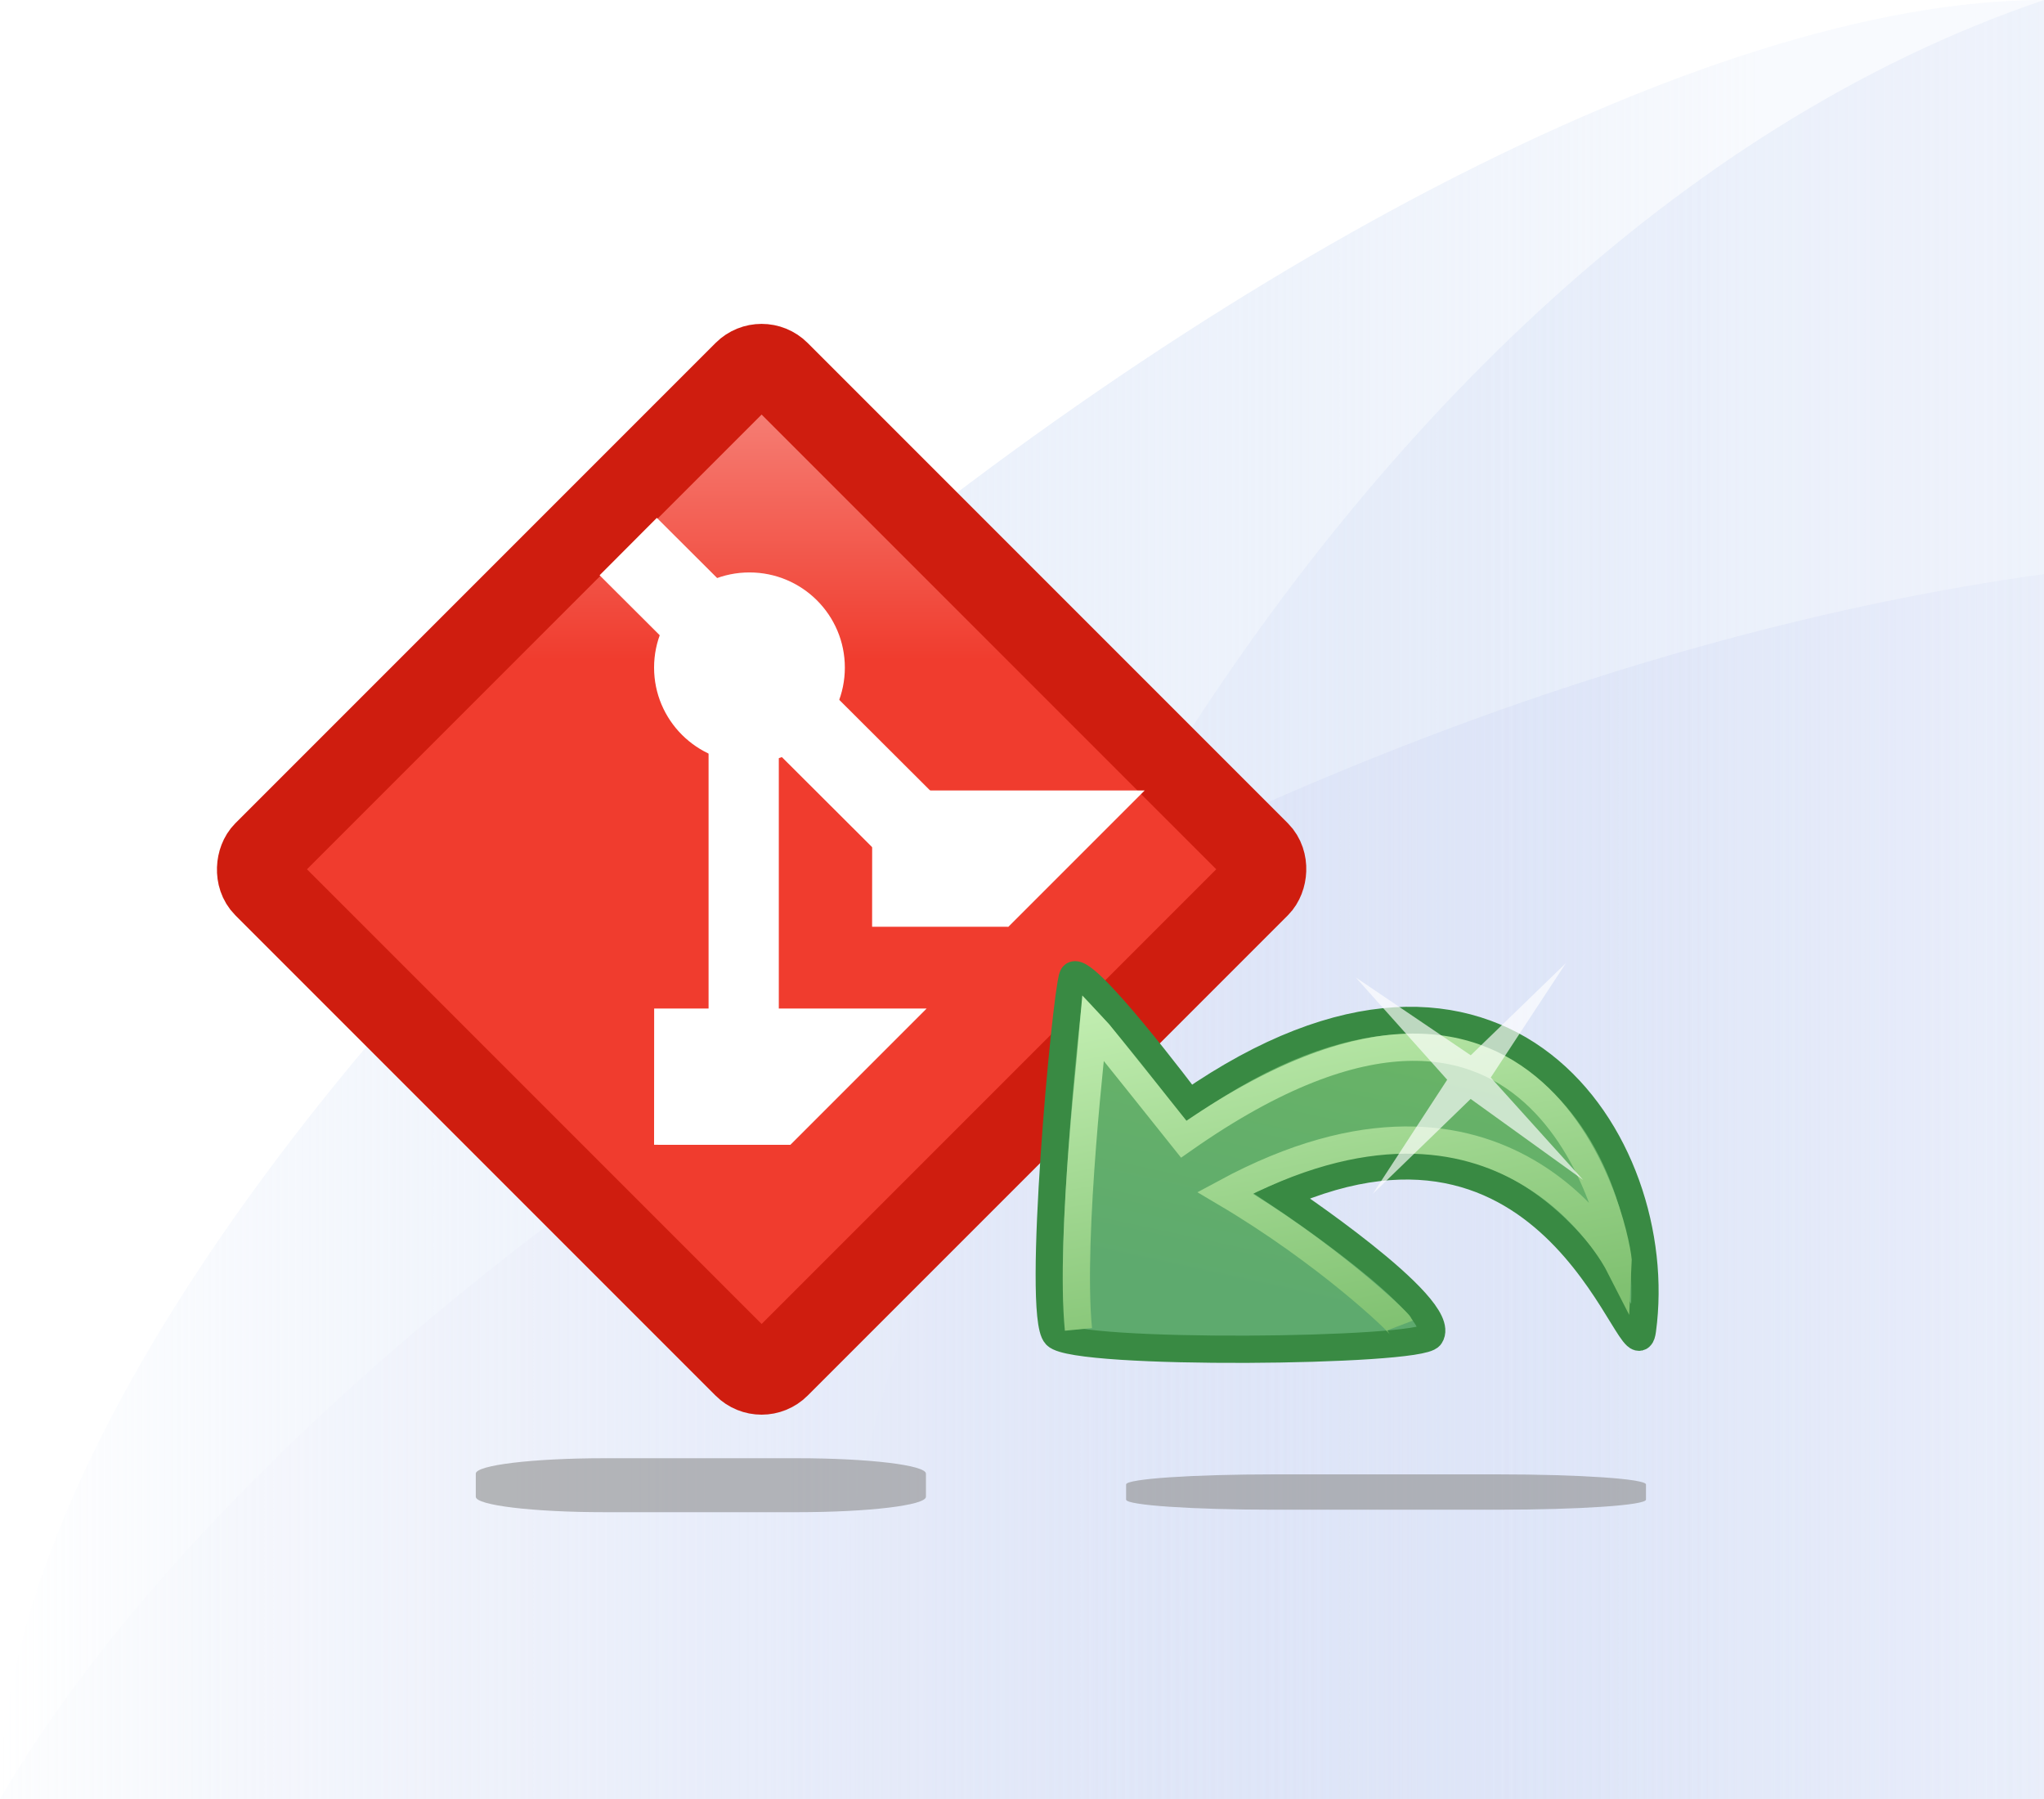 <?xml version="1.0" encoding="UTF-8" standalone="no"?>
<!-- Created with Inkscape (http://www.inkscape.org/) -->

<svg
   xmlns:dc="http://purl.org/dc/elements/1.1/"
   xmlns:cc="http://creativecommons.org/ns#"
   xmlns:rdf="http://www.w3.org/1999/02/22-rdf-syntax-ns#"
   xmlns:svg="http://www.w3.org/2000/svg"
   xmlns="http://www.w3.org/2000/svg"
   xmlns:xlink="http://www.w3.org/1999/xlink"
   xmlns:sodipodi="http://sodipodi.sourceforge.net/DTD/sodipodi-0.dtd"
   xmlns:inkscape="http://www.inkscape.org/namespaces/inkscape"
   width="75"
   height="66"
   id="svg2"
   version="1.1"
   inkscape:version="0.91 r13725"
   sodipodi:docname="abapGit_import_wizban.svg"
   inkscape:export-filename="/Users/d021678/Desktop/abapGit_import_wizban.png"
   inkscape:export-xdpi="90"
   inkscape:export-ydpi="90">
  <defs
     id="defs4">
    <linearGradient
       inkscape:collect="always"
       id="linearGradient4578">
      <stop
         style="stop-color:#c5f0b4;stop-opacity:1"
         offset="0"
         id="stop4580" />
      <stop
         style="stop-color:#80c171;stop-opacity:1"
         offset="1"
         id="stop4582" />
    </linearGradient>
    <linearGradient
       inkscape:collect="always"
       id="linearGradient4527">
      <stop
         style="stop-color:#68b367;stop-opacity:1"
         offset="0"
         id="stop4529" />
      <stop
         style="stop-color:#5eaa6e;stop-opacity:1"
         offset="1"
         id="stop4531" />
    </linearGradient>
    <linearGradient
       inkscape:collect="always"
       id="linearGradient4972">
      <stop
         style="stop-color:#ffffff;stop-opacity:1"
         offset="0"
         id="stop4974" />
      <stop
         style="stop-color:#f5f8fd;stop-opacity:1"
         offset="1"
         id="stop4976" />
    </linearGradient>
    <linearGradient
       inkscape:collect="always"
       id="linearGradient4964">
      <stop
         style="stop-color:#ffffff;stop-opacity:1"
         offset="0"
         id="stop4966" />
      <stop
         style="stop-color:#e8eefa;stop-opacity:1"
         offset="1"
         id="stop4968" />
    </linearGradient>
    <linearGradient
       inkscape:collect="always"
       id="linearGradient4956">
      <stop
         style="stop-color:#fcfdfe;stop-opacity:1"
         offset="0"
         id="stop4958" />
      <stop
         style="stop-color:#dee6f8;stop-opacity:1"
         offset="1"
         id="stop4960" />
    </linearGradient>
    <filter
       style="color-interpolation-filters:sRGB"
       inkscape:label="Drop Shadow"
       id="filter8854">
      <feFlood
         flood-opacity="0.933"
         flood-color="rgb(244,248,254)"
         result="flood"
         id="feFlood8856" />
      <feComposite
         in="flood"
         in2="SourceGraphic"
         operator="in"
         result="composite1"
         id="feComposite8858" />
      <feGaussianBlur
         in="composite1"
         stdDeviation="1.2"
         result="blur"
         id="feGaussianBlur8860" />
      <feOffset
         dx="-1"
         dy="3"
         result="offset"
         id="feOffset8862" />
      <feComposite
         in="SourceGraphic"
         in2="offset"
         operator="over"
         result="composite2"
         id="feComposite8864" />
    </filter>
    <linearGradient
       id="linearGradient6122">
      <stop
         style="stop-color:#c0c0c0;stop-opacity:1"
         offset="0"
         id="stop6124" />
      <stop
         id="stop6132"
         offset="0.5"
         style="stop-color:#adadad;stop-opacity:1" />
      <stop
         style="stop-color:#808080;stop-opacity:1"
         offset="1"
         id="stop6126" />
    </linearGradient>
    <linearGradient
       inkscape:collect="always"
       xlink:href="#linearGradient4527"
       id="linearGradient4533"
       x1="29.522"
       y1="29.828"
       x2="31.547"
       y2="39.176"
       gradientUnits="userSpaceOnUse"
       gradientTransform="translate(0,986.362)" />
    <linearGradient
       inkscape:collect="always"
       xlink:href="#linearGradient4578"
       id="linearGradient4584"
       x1="42.78"
       y1="1025.562"
       x2="40.143"
       y2="1039.753"
       gradientUnits="userSpaceOnUse"
       gradientTransform="translate(-8.22,-12.905)" />
    <linearGradient
       id="linearGradient7087">
      <stop
         style="stop-color:#17325d;stop-opacity:1;"
         offset="0"
         id="stop7089" />
      <stop
         id="stop7091"
         offset="0.25"
         style="stop-color:#b4d0e2;stop-opacity:1" />
      <stop
         id="stop7093"
         offset="0.5"
         style="stop-color:#b7d2e4;stop-opacity:1" />
      <stop
         style="stop-color:#acc9de;stop-opacity:1"
         offset="0.75"
         id="stop7095" />
      <stop
         style="stop-color:#3e72a7;stop-opacity:1"
         offset="1"
         id="stop7097" />
    </linearGradient>
    <mask
       id="mask7366"
       maskUnits="userSpaceOnUse">
      <path
         style="fill:#ffffff;fill-opacity:1;stroke:#ffffff;stroke-width:1;stroke-linecap:butt;stroke-linejoin:miter;stroke-miterlimit:4;stroke-opacity:1;stroke-dashoffset:0;display:inline"
         d="m -16.593,1040.862 9.99,0 0,10.002 -2.983,3.038 -5.966,0 c -0.53,-0.022 -1.041,-0.552 -1.041,-1.038 z"
         id="path7368"
         inkscape:connector-curvature="0"
         sodipodi:nodetypes="ccccccc" />
    </mask>
    <linearGradient
       id="linearGradient7584-5">
      <stop
         id="stop7586-4"
         offset="0"
         style="stop-color:#f9cd5f;stop-opacity:1" />
      <stop
         id="stop7588-5"
         offset="1"
         style="stop-color:#fbf0b4;stop-opacity:1" />
    </linearGradient>
    <linearGradient
       id="linearGradient7592-1">
      <stop
         id="stop7594-6"
         offset="0"
         style="stop-color:#bd8416;stop-opacity:1" />
      <stop
         id="stop7596-9"
         offset="1"
         style="stop-color:#a66b10;stop-opacity:1" />
    </linearGradient>
    <linearGradient
       id="linearGradient10798-1-9-3-7-6-6-6-2-6-7-98-9-4-1">
      <stop
         style="stop-color:#5aad60;stop-opacity:1;"
         offset="0"
         id="stop10800-5-2-1-8-20-4-0-2-1-9-0-0-1-1" />
      <stop
         id="stop10806-6-8-5-3-9-2-2-7-0-4-2-7-8-9"
         offset="0.5"
         style="stop-color:#5bb26a;stop-opacity:1;" />
      <stop
         style="stop-color:#a4c589;stop-opacity:1"
         offset="1"
         id="stop10802-1-5-3-0-4-6-8-5-5-6-69-6-4-0" />
    </linearGradient>
    <mask
       maskUnits="userSpaceOnUse"
       id="mask7366-4">
      <path
         sodipodi:nodetypes="ccccccc"
         inkscape:connector-curvature="0"
         id="path7368-2"
         d="m -16.593,1040.862 9.99,0 0,10.002 -2.983,3.038 -5.966,0 c -0.53,-0.022 -1.041,-0.552 -1.041,-1.038 z"
         style="fill:#ffffff;fill-opacity:1;stroke:#ffffff;stroke-width:1;stroke-linecap:butt;stroke-linejoin:miter;stroke-miterlimit:4;stroke-opacity:1;stroke-dashoffset:0;display:inline" />
    </mask>
    <linearGradient
       inkscape:collect="always"
       xlink:href="#linearGradient7087"
       id="linearGradient9331"
       gradientUnits="userSpaceOnUse"
       gradientTransform="translate(-20,0)"
       x1="4.778"
       y1="1039.812"
       x2="4.778"
       y2="1041.911" />
    <linearGradient
       y2="1041.911"
       x2="4.778"
       y1="1039.812"
       x1="4.778"
       gradientTransform="translate(-18,4.7e-5)"
       gradientUnits="userSpaceOnUse"
       id="linearGradient9333"
       xlink:href="#linearGradient7087"
       inkscape:collect="always" />
    <linearGradient
       y2="1041.911"
       x2="4.778"
       y1="1039.812"
       x1="4.778"
       gradientTransform="translate(-16,4.7e-5)"
       gradientUnits="userSpaceOnUse"
       id="linearGradient9335"
       xlink:href="#linearGradient7087"
       inkscape:collect="always" />
    <linearGradient
       y2="1041.911"
       x2="4.778"
       y1="1039.812"
       x1="4.778"
       gradientTransform="translate(-14,4.7e-5)"
       gradientUnits="userSpaceOnUse"
       id="linearGradient9337"
       xlink:href="#linearGradient7087"
       inkscape:collect="always" />
    <linearGradient
       y2="1041.911"
       x2="4.778"
       y1="1039.812"
       x1="4.778"
       gradientTransform="translate(-12,4.7e-5)"
       gradientUnits="userSpaceOnUse"
       id="linearGradient9339"
       xlink:href="#linearGradient7087"
       inkscape:collect="always" />
    <linearGradient
       gradientTransform="translate(-80,0)"
       gradientUnits="userSpaceOnUse"
       y2="1042.797"
       x2="163.22"
       y1="1042.797"
       x1="88.22"
       id="linearGradient68073"
       xlink:href="#linearGradient4956"
       inkscape:collect="always" />
    <linearGradient
       gradientTransform="translate(-80,0)"
       gradientUnits="userSpaceOnUse"
       y2="1032.267"
       x2="163.22"
       y1="1032.267"
       x1="94.47"
       id="linearGradient68075"
       xlink:href="#linearGradient4964"
       inkscape:collect="always" />
    <linearGradient
       gradientTransform="translate(-80,0)"
       gradientUnits="userSpaceOnUse"
       y2="1032.267"
       x2="152.722"
       y1="1032.267"
       x1="88.22"
       id="linearGradient68077"
       xlink:href="#linearGradient4972"
       inkscape:collect="always" />
    <filter
       id="filter8854-9"
       inkscape:label="Drop Shadow"
       style="color-interpolation-filters:sRGB">
      <feFlood
         id="feFlood8856-0"
         result="flood"
         flood-color="rgb(244,248,254)"
         flood-opacity="0.933" />
      <feComposite
         id="feComposite8858-2"
         result="composite1"
         operator="in"
         in2="SourceGraphic"
         in="flood" />
      <feGaussianBlur
         id="feGaussianBlur8860-3"
         result="blur"
         stdDeviation="1.2"
         in="composite1" />
      <feOffset
         id="feOffset8862-2"
         result="offset"
         dy="3"
         dx="-1" />
      <feComposite
         id="feComposite8864-3"
         result="composite2"
         operator="over"
         in2="offset"
         in="SourceGraphic" />
    </filter>
    <linearGradient
       id="linearGradient10798-1-9-3-7-6-8-9-0-9-1">
      <stop
         id="stop10800-5-2-1-8-20-6-4-9-8-2"
         offset="0"
         style="stop-color:#7564b1;stop-opacity:1" />
      <stop
         style="stop-color:#5d4aa1;stop-opacity:1"
         offset="0.5"
         id="stop10806-6-8-5-3-9-24-8-4-3-2" />
      <stop
         id="stop10802-1-5-3-0-4-8-4-2-9-2"
         offset="1"
         style="stop-color:#9283c3;stop-opacity:1" />
    </linearGradient>
    <linearGradient
       id="linearGradient7540-2-3-8-7">
      <stop
         id="stop7542-8-7-5-3"
         offset="0"
         style="stop-color:#ffffff;stop-opacity:0.502" />
      <stop
         style="stop-color:#ffffff;stop-opacity:1"
         offset="0.476"
         id="stop7544-8-2-0-5" />
      <stop
         style="stop-color:#ffffff;stop-opacity:0"
         offset="0.5"
         id="stop7546-1-7-9-5" />
      <stop
         id="stop7548-98-9-2-4"
         offset="1"
         style="stop-color:#ffffff;stop-opacity:0;" />
    </linearGradient>
    <linearGradient
       inkscape:collect="always"
       id="linearGradient7272-66-4-5-5-5-8">
      <stop
         style="stop-color:#8f6c10;stop-opacity:1"
         offset="0"
         id="stop7274-6-0-1-7-4-7" />
      <stop
         style="stop-color:#c9a645;stop-opacity:1"
         offset="1"
         id="stop7276-66-6-3-9-1-4" />
    </linearGradient>
    <linearGradient
       y2="1030.341"
       x2="-10.16"
       y1="1030.341"
       x1="-22.454"
       gradientUnits="userSpaceOnUse"
       id="linearGradient10540"
       xlink:href="#linearGradient7540-2-3-8-7"
       inkscape:collect="always" />
    <linearGradient
       y2="1030.341"
       x2="-10.16"
       y1="1030.341"
       x1="-22.454"
       gradientTransform="matrix(0,1,-1,0,1014.034,1046.648)"
       gradientUnits="userSpaceOnUse"
       id="linearGradient10542"
       xlink:href="#linearGradient7540-2-3-8-7"
       inkscape:collect="always" />
    <linearGradient
       y2="1023.257"
       x2="-15.946"
       y1="1037.466"
       x1="-15.946"
       gradientTransform="matrix(0.956,0,0,0.956,-0.72,45.488)"
       gradientUnits="userSpaceOnUse"
       id="linearGradient10544"
       xlink:href="#linearGradient7272-66-4-5-5-5-8"
       inkscape:collect="always" />
    <mask
       id="mask10620"
       maskUnits="userSpaceOnUse">
      <path
         transform="matrix(0.555,0,0,0.555,-206.96,787.087)"
         d="m 398.75,468.237 a 10.625,10.625 0 1 1 -21.25,0 10.625,10.625 0 1 1 21.25,0 z"
         sodipodi:ry="10.625"
         sodipodi:rx="10.625"
         sodipodi:cy="468.23718"
         sodipodi:cx="388.125"
         id="path10622"
         style="font-size:13.589px;font-style:normal;font-weight:normal;line-height:125%;letter-spacing:0px;word-spacing:0px;fill:#ffffff;fill-opacity:1;stroke:#ffffff;stroke-width:2.166;stroke-linecap:round;stroke-linejoin:round;stroke-miterlimit:4;stroke-opacity:1;stroke-dasharray:none;stroke-dashoffset:0;display:inline;font-family:Sans"
         sodipodi:type="arc" />
    </mask>
    <linearGradient
       id="linearGradient4528-9-5-7-9-7-3">
      <stop
         id="stop4530-0-5-0-5-8-4"
         offset="0"
         style="stop-color:#e0c576;stop-opacity:1;" />
      <stop
         id="stop4532-7-9-3-3-6-1"
         offset="1"
         style="stop-color:#9e7916;stop-opacity:1" />
    </linearGradient>
    <linearGradient
       id="linearGradient6281-8-0-1-6-6-4-2-8-0">
      <stop
         style="stop-color:#f7f9fb;stop-opacity:1"
         offset="0"
         id="stop6283-0-2-2-1-2-0-1-6-0" />
      <stop
         style="stop-color:#ffd680;stop-opacity:1"
         offset="1"
         id="stop6285-5-0-9-7-6-9-9-1-9" />
    </linearGradient>
    <filter
       height="1.201"
       y="-0.101"
       width="1.202"
       x="-0.1"
       id="filter4285"
       style="color-interpolation-filters:sRGB"
       inkscape:collect="always">
      <feGaussianBlur
         id="feGaussianBlur4287"
         stdDeviation="0.1"
         inkscape:collect="always" />
    </filter>
    <filter
       height="1.663"
       y="-0.332"
       width="1.663"
       x="-0.332"
       id="filter14595"
       style="color-interpolation-filters:sRGB"
       inkscape:collect="always">
      <feGaussianBlur
         id="feGaussianBlur14597"
         stdDeviation="4.716"
         inkscape:collect="always" />
    </filter>
    <filter
       height="1.663"
       y="-0.332"
       width="1.663"
       x="-0.332"
       id="filter14595-6"
       style="color-interpolation-filters:sRGB"
       inkscape:collect="always">
      <feGaussianBlur
         id="feGaussianBlur14597-5"
         stdDeviation="4.716"
         inkscape:collect="always" />
    </filter>
    <linearGradient
       inkscape:collect="always"
       xlink:href="#linearGradient4972-7"
       id="linearGradient4978"
       x1="88.22"
       y1="1032.267"
       x2="152.722"
       y2="1032.267"
       gradientUnits="userSpaceOnUse"
       gradientTransform="translate(-88.22,-999.267)" />
    <linearGradient
       inkscape:collect="always"
       id="linearGradient4972-7">
      <stop
         style="stop-color:#ffffff;stop-opacity:1"
         offset="0"
         id="stop4974-8" />
      <stop
         style="stop-color:#bacef1;stop-opacity:0.102"
         offset="1"
         id="stop4976-1" />
    </linearGradient>
    <linearGradient
       inkscape:collect="always"
       xlink:href="#linearGradient4964-3"
       id="linearGradient4970"
       x1="94.47"
       y1="1032.267"
       x2="163.22"
       y2="1032.267"
       gradientUnits="userSpaceOnUse"
       gradientTransform="translate(-88.22,-999.267)" />
    <linearGradient
       inkscape:collect="always"
       id="linearGradient4964-3">
      <stop
         style="stop-color:#ffffff;stop-opacity:1"
         offset="0"
         id="stop4966-1" />
      <stop
         style="stop-color:#c8d6f3;stop-opacity:0.196"
         offset="1"
         id="stop4968-1" />
    </linearGradient>
    <linearGradient
       inkscape:collect="always"
       xlink:href="#linearGradient4956-2"
       id="linearGradient4962"
       x1="88.22"
       y1="1042.797"
       x2="163.22"
       y2="1042.797"
       gradientUnits="userSpaceOnUse"
       gradientTransform="translate(-88.22,-999.267)" />
    <linearGradient
       inkscape:collect="always"
       id="linearGradient4956-2">
      <stop
         style="stop-color:#fcfdfe;stop-opacity:1"
         offset="0"
         id="stop4958-5" />
      <stop
         style="stop-color:#bec9f0;stop-opacity:0.106"
         offset="1"
         id="stop4960-6" />
    </linearGradient>
    <linearGradient
       id="linearGradient4260"
       inkscape:collect="always">
      <stop
         id="stop4262-5"
         offset="0"
         style="stop-color:#f6867d;stop-opacity:1" />
      <stop
         style="stop-color:#f03c2e;stop-opacity:1"
         offset="0.287"
         id="stop4270" />
      <stop
         style="stop-color:#f03c2e;stop-opacity:1"
         offset="0.542"
         id="stop4268" />
      <stop
         id="stop4272"
         offset="0.66"
         style="stop-color:#f03c2e;stop-opacity:1" />
      <stop
         id="stop4264"
         offset="1"
         style="stop-color:#f03c2e;stop-opacity:1" />
    </linearGradient>
    <linearGradient
       gradientTransform="matrix(2.817,-5.7142102e-8,-5.7142102e-8,2.817,739.886,725.854)"
       gradientUnits="userSpaceOnUse"
       y2="-4.525"
       x2="4.525"
       y1="-13.576"
       x1="-4.525"
       id="linearGradient4266"
       xlink:href="#linearGradient4260"
       inkscape:collect="always" />
  </defs>
  <sodipodi:namedview
     id="base"
     pagecolor="#cfcfcf"
     bordercolor="#666666"
     borderopacity="1.0"
     inkscape:pageopacity="0"
     inkscape:pageshadow="2"
     inkscape:zoom="16.510575"
     inkscape:cx="60.930648"
     inkscape:cy="33"
     inkscape:document-units="px"
     inkscape:current-layer="layer1"
     showgrid="true"
     inkscape:window-width="2560"
     inkscape:window-height="1396"
     inkscape:window-x="0"
     inkscape:window-y="0"
     inkscape:window-maximized="1"
     showguides="true"
     inkscape:guide-bbox="true"
     inkscape:snap-global="true"
     inkscape:snap-bbox="true"
     inkscape:bbox-nodes="true">
    <inkscape:grid
       type="xygrid"
       id="grid4112"
       empspacing="5"
       visible="true"
       enabled="true"
       snapvisiblegridlinesonly="true" />
  </sodipodi:namedview>
  <g
     inkscape:groupmode="layer"
     id="layer2"
     inkscape:label="Background"
     sodipodi:insensitive="true">
    <path
       sodipodi:nodetypes="cccc"
       inkscape:connector-curvature="0"
       id="rect4113-1"
       d="M 75,0 75,66 1e-6,66 C 1e-6,41.205 50.01,0 75,0 Z"
       style="display:inline;fill:url(#linearGradient4978);fill-opacity:1;stroke:none" />
    <path
       sodipodi:nodetypes="cccc"
       inkscape:connector-curvature="0"
       id="rect4113-1-7"
       d="m 75,0 0,66 -45,0 C 30,46.154 47.709,9.25 75,0 Z"
       style="display:inline;fill:url(#linearGradient4970);fill-opacity:1;stroke:none" />
    <path
       sodipodi:nodetypes="cccc"
       inkscape:connector-curvature="0"
       id="rect4113-1-0"
       d="M 75,21.061 75,66 1e-6,66 C 10.625,47.804 43.51,25.436 75,21.061 Z"
       style="display:inline;fill:url(#linearGradient4962);fill-opacity:1;stroke:none" />
    <g
       id="g11331-3-1-1-7"
       style="display:inline"
       transform="matrix(0.279,0,0,0.279,-14.618,-107.529)">
      <g
         style="fill:#737986;fill-opacity:1;stroke:#595e68;stroke-opacity:1"
         id="g13408-8-2" />
    </g>
  </g>
  <g
     inkscape:label="Foreground"
     inkscape:groupmode="layer"
     id="layer1"
     style="display:inline"
     transform="translate(0,-986.362)">
    <g
       id="g11331-3-1-1"
       style="display:inline"
       transform="matrix(0,-0.149,0.149,0,2.884,1093.352)">
      <g
         style="fill:#737986;fill-opacity:1;stroke:#595e68;stroke-opacity:1"
         id="g13408-8" />
    </g>
    <g
       id="g7590-7-0"
       style="display:inline"
       transform="matrix(1.123,0,0,1.123,51.475,-117.938)" />
    <g
       id="g7827-7-5"
       style="display:inline"
       transform="matrix(0.455,0,0,0.455,119.528,561.393)" />
    <g
       transform="matrix(0.279,0,0,0.279,71.583,852.14)"
       style="display:inline"
       id="g11331-3-1-1-0">
      <g
         id="g13408-8-4"
         style="fill:#737986;fill-opacity:1;stroke:#595e68;stroke-opacity:1" />
    </g>
    <path
       style="display:inline;opacity:1;fill:#8f8f8f;fill-opacity:0.611;stroke:none;stroke-width:3;stroke-linecap:butt;stroke-linejoin:round;stroke-miterlimit:4;stroke-dasharray:none;stroke-dashoffset:0;stroke-opacity:1;filter:url(#filter14595)"
       d="m 70.47,1010.767 14.625,0 c 5.402,0 9.75,4.349 9.75,9.75 l 0,14.625 c 0,5.402 -4.349,9.75 -9.75,9.75 l -14.625,0 c -5.402,0 -9.75,-4.349 -9.75,-9.75 l 0,-14.625 c 0,-5.402 4.349,-9.75 9.75,-9.75 z"
       id="rect7477-1"
       inkscape:connector-curvature="0"
       transform="matrix(0.559,0,0,-0.038,7.377,1080.158)" />
    <path
       style="display:inline;opacity:1;fill:#8f8f8f;fill-opacity:0.611;stroke:none;stroke-width:3;stroke-linecap:butt;stroke-linejoin:round;stroke-miterlimit:4;stroke-dasharray:none;stroke-dashoffset:0;stroke-opacity:1;filter:url(#filter14595-6)"
       d="m 70.47,1010.767 14.625,0 c 5.402,0 9.75,4.349 9.75,9.75 l 0,14.625 c 0,5.402 -4.349,9.75 -9.75,9.75 l -14.625,0 c -5.402,0 -9.75,-4.349 -9.75,-9.75 l 0,-14.625 c 0,-5.402 4.349,-9.75 9.75,-9.75 z"
       id="rect7477-1-7"
       inkscape:connector-curvature="0"
       transform="matrix(0.484,0,0,-0.058,-11.93,1100.464)" />
    <g
       id="g12"
       transform="matrix(0.037,0,0,-0.037,81,1034.362)">
      <path
         d="M 901.543,500.352 500.352,901.527 c -23.094,23.11 -60.567,23.11 -83.692,0 L 333.359,818.211 439.031,712.535 c 24.563,8.293 52.727,2.727 72.297,-16.847 19.688,-19.696 25.203,-48.102 16.699,-72.75 L 629.883,521.094 c 24.648,8.496 53.066,3.004 72.754,-16.711 27.5,-27.492 27.5,-72.059 0,-99.574 -27.52,-27.516 -72.078,-27.516 -99.61,0 -20.683,20.703 -25.8,51.097 -15.312,76.582 l -97.649,94.977 0,-249.954 c 6.699,-3.32 15.676,-7.742 21.262,-13.312 27.5,-27.497 27.5,-72.059 0,-99.598 -27.5,-27.488 -72.09,-27.488 -99.57,0 -27.5,27.539 -27.5,72.101 0,99.598 6.797,6.789 8.651,11.918 17.049,15.356 l 0,252.259 c -8.398,3.438 -10.233,8.56 -17.049,15.396 -20.828,20.821 -25.84,51.395 -15.156,76.977 L 292.422,777.285 17.324,502.211 c -23.105,-23.129 -23.105,-60.602 0,-83.711 L 418.535,17.324 c 23.098,-23.105 60.559,-23.105 83.692,0 L 901.543,416.641 c 23.113,23.113 23.113,60.605 0,83.711"
         style="fill:#f03c2e;fill-opacity:1;fill-rule:nonzero;stroke:none"
         id="path14"
         inkscape:connector-curvature="0"
         sodipodi:nodetypes="cccccccccccccccccccccccccccsc" />
    </g>
    <rect
       style="opacity:1;fill:url(#linearGradient4266);fill-opacity:1;stroke:#cf1d0f;stroke-width:3.053;stroke-linecap:round;stroke-linejoin:round;stroke-miterlimit:4;stroke-dasharray:none;stroke-dashoffset:0;stroke-opacity:1"
       id="rect4220"
       width="26.648"
       height="26.648"
       x="726.562"
       y="687.035"
       transform="matrix(0.707,0.707,-0.707,0.707,0,0)"
       rx="0.863"
       ry="0.863" />
    <path
       style="fill:none;fill-rule:evenodd;stroke:#ffffff;stroke-width:2.577px;stroke-linecap:butt;stroke-linejoin:miter;stroke-opacity:1"
       d="m 27.288,1011.362 0,13"
       id="path4144"
       inkscape:connector-curvature="0" />
    <path
       style="fill:none;fill-rule:evenodd;stroke:#ffffff;stroke-width:2.974;stroke-linecap:butt;stroke-linejoin:miter;stroke-miterlimit:4;stroke-dasharray:none;stroke-opacity:1"
       d="m 23.051,1006.414 10.899,10.871"
       id="path4144-8"
       inkscape:connector-curvature="0" />
    <ellipse
       style="opacity:1;fill:#ffffff;fill-opacity:1;stroke:none;stroke-width:0.8;stroke-linecap:round;stroke-linejoin:round;stroke-miterlimit:4;stroke-dasharray:none;stroke-dashoffset:0;stroke-opacity:1"
       id="path4161"
       cx="27.5"
       cy="1010.854"
       rx="3.5"
       ry="3.491" />
    <path
       style="display:inline;fill:#ffffff;fill-opacity:1;fill-rule:evenodd;stroke:none;stroke-width:0.797px;stroke-linecap:butt;stroke-linejoin:miter;stroke-opacity:1"
       d="m 32,1020.361 0.003,-4.998 9.997,0 -5,5 z"
       id="path4246-1"
       inkscape:connector-curvature="0"
       sodipodi:nodetypes="ccccc" />
    <g
       id="g4568"
       transform="matrix(-1,0,0,1,80.021,8.86)">
      <path
         style="fill:url(#linearGradient4533);fill-opacity:1;fill-rule:evenodd;stroke:#398a43;stroke-width:1px;stroke-linecap:butt;stroke-linejoin:miter;stroke-opacity:1"
         d="m 40.665,1013.332 c -0.242,-0.738 -4.276,4.642 -4.276,4.642 -11.449,-7.936 -17.573,1.412 -16.633,8.329 0.287,2.114 2.873,-9.549 13.244,-4.94 0,0 -6.161,4.091 -5.457,5.152 0.391,0.589 13.009,0.72 13.731,-0.03 0.722,-0.75 -0.343,-12.34 -0.609,-13.152 z"
         id="path4522"
         inkscape:connector-curvature="0"
         sodipodi:nodetypes="scscszs" />
      <path
         style="display:inline;fill:none;fill-opacity:1;fill-rule:evenodd;stroke:url(#linearGradient4584);stroke-width:1px;stroke-linecap:butt;stroke-linejoin:miter;stroke-opacity:1"
         d="m 40.45,1026.274 c 0.335,-3.441 -0.541,-10.851 -0.559,-11.097 -0.13,0.135 -3.305,4.118 -3.305,4.118 -13.49,-9.452 -15.98,3.884 -15.944,4.563 0,0 4.16,-8.141 14.426,-2.596 -3.723,2.2 -6.364,4.733 -6.416,4.869"
         id="path4522-3"
         inkscape:connector-curvature="0"
         sodipodi:nodetypes="cccscc" />
      <path
         inkscape:transform-center-y="0.5742411"
         inkscape:transform-center-x="-0.037176076"
         transform="matrix(0,1.706,-1.659,0,1753.514,1008.912)"
         d="m 2.3,1043.37 1.982,-2.105 -1.673,-2.542 2.199,2.021 2.451,-1.643 -2.038,2.162 1.742,2.488 -2.203,-2.043 z"
         inkscape:randomized="-0.017554997"
         inkscape:rounded="0"
         inkscape:flatsided="false"
         sodipodi:arg2="-3.0800218"
         sodipodi:arg1="2.432965"
         sodipodi:r2="0.49178758"
         sodipodi:r1="3.3255017"
         sodipodi:cy="1041.2474"
         sodipodi:cx="4.7729707"
         sodipodi:sides="4"
         id="path4252"
         style="display:inline;opacity:0.9;fill:#ffffff;fill-opacity:0.816;stroke:none;stroke-width:0;stroke-miterlimit:4;stroke-dasharray:none;filter:url(#filter4285)"
         sodipodi:type="star" />
    </g>
    <path
       style="display:inline;fill:#ffffff;fill-opacity:1;fill-rule:evenodd;stroke:none;stroke-width:0.797px;stroke-linecap:butt;stroke-linejoin:miter;stroke-opacity:1"
       d="m 24,1028.361 0.003,-4.998 9.997,0 -5,5 z"
       id="path4246-1-3"
       inkscape:connector-curvature="0"
       sodipodi:nodetypes="ccccc" />
  </g>
</svg>
